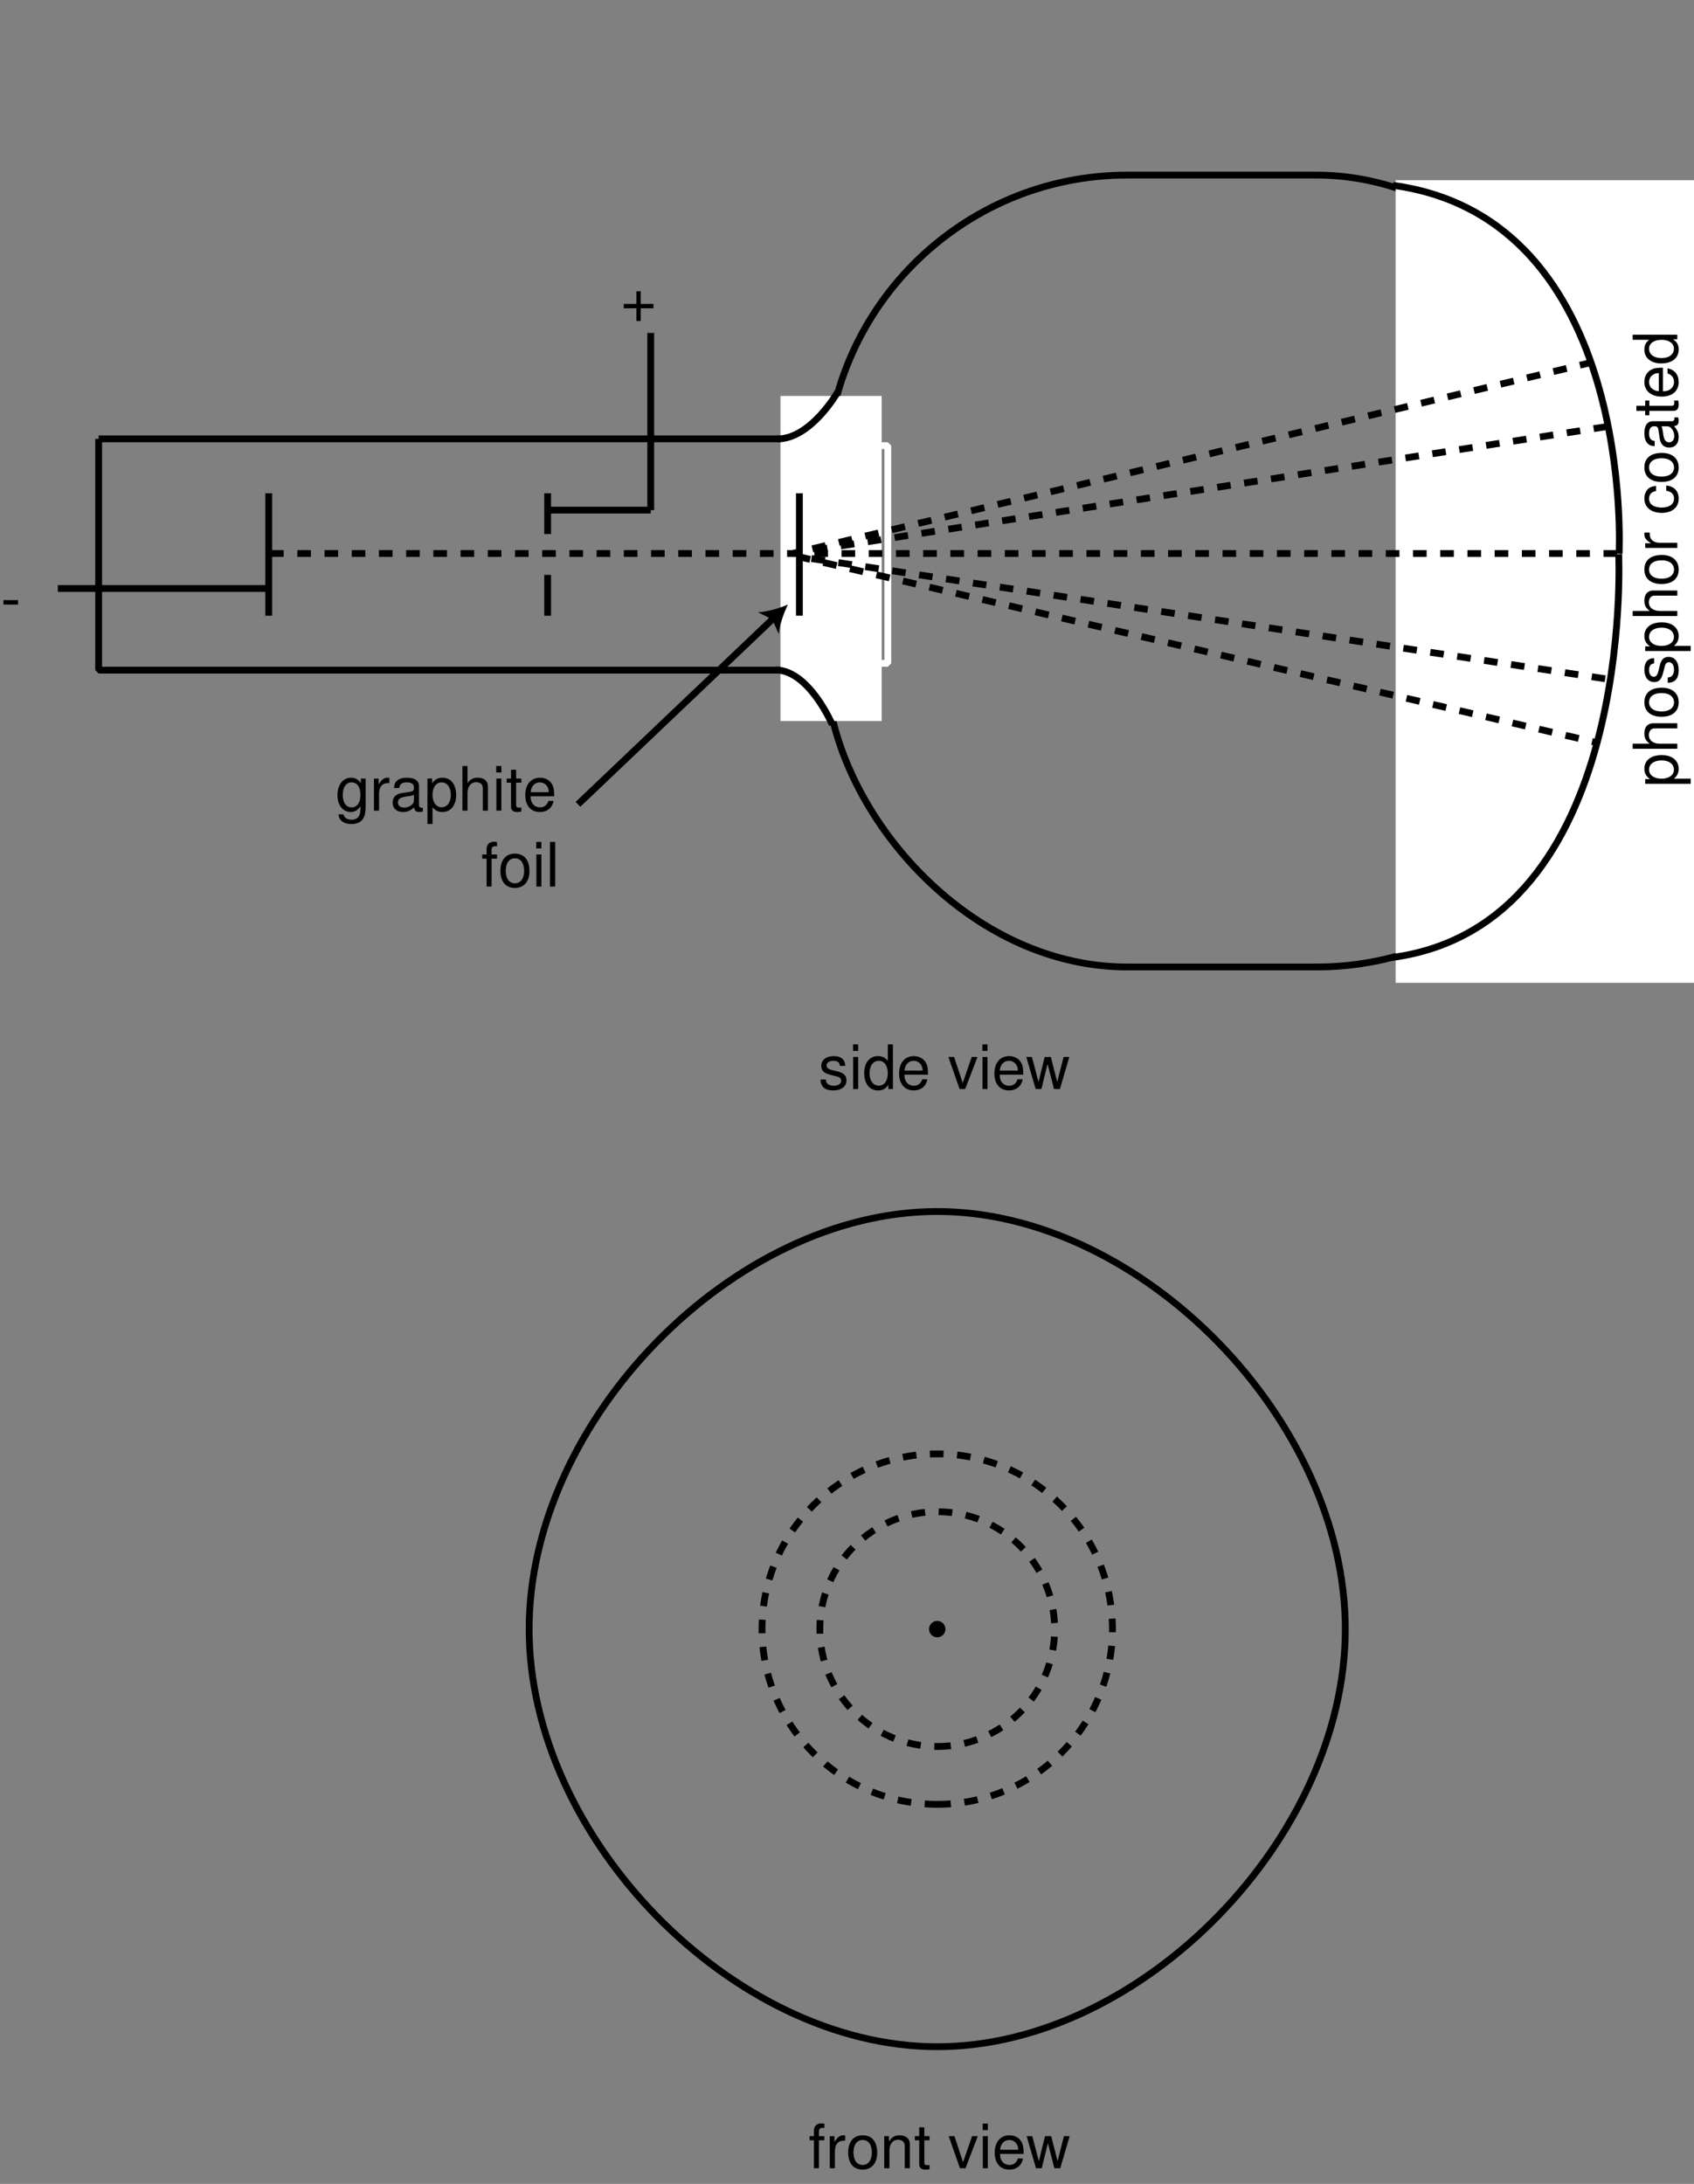 <?xml version="1.0" encoding="UTF-8" standalone="no"?>
<svg
   xmlns:dc="http://purl.org/dc/elements/1.1/"
   xmlns:cc="http://creativecommons.org/ns#"
   xmlns:rdf="http://www.w3.org/1999/02/22-rdf-syntax-ns#"
   xmlns:svg="http://www.w3.org/2000/svg"
   xmlns="http://www.w3.org/2000/svg"
   xmlns:xlink="http://www.w3.org/1999/xlink"
   xmlns:sodipodi="http://sodipodi.sourceforge.net/DTD/sodipodi-0.dtd"
   xmlns:inkscape="http://www.inkscape.org/namespaces/inkscape"
   width="249pt"
   height="321pt"
   viewBox="0 0 249 321"
   version="1.1"
   id="svg297"
   sodipodi:docname="mo-edf-tube.svg"
   inkscape:version="0.92.4 (5da689c313, 2019-01-14)">
  <rect x="0" y="0" width="249" height="321" fill="#808080" stroke="none"/>
  <sodipodi:namedview
     pagecolor="#ffffff"
     bordercolor="#666666"
     borderopacity="1"
     objecttolerance="10"
     gridtolerance="10"
     guidetolerance="10"
     inkscape:pageopacity="0"
     inkscape:pageshadow="2"
     inkscape:window-width="1280"
     inkscape:window-height="998"
     id="namedview299"
     showgrid="false"
     inkscape:snap-global="false"
     inkscape:zoom="1.0952999"
     inkscape:cx="319.53216"
     inkscape:cy="315.48633"
     inkscape:window-x="0"
     inkscape:window-y="0"
     inkscape:window-maximized="1"
     inkscape:current-layer="svg297" />
  <defs
     id="defs118">
    <g
       id="g116">
      <symbol
         overflow="visible"
         id="glyph0-0">
        <path
           style="stroke:none;"
           d=""
           id="path2" />
      </symbol>
      <symbol
         overflow="visible"
         id="glyph0-1">
        <path
           style="stroke:none;"
           d="M 2.562 -2.812 L 0.406 -2.812 L 0.406 -2.156 L 2.562 -2.156 Z "
           id="path5" />
      </symbol>
      <symbol
         overflow="visible"
         id="glyph0-2">
        <path
           style="stroke:none;"
           d="M 4.812 -2.406 L 2.938 -2.406 L 2.938 -4.266 L 2.312 -4.266 L 2.312 -2.406 L 0.453 -2.406 L 0.453 -1.766 L 2.312 -1.766 L 2.312 0.094 L 2.938 0.094 L 2.938 -1.766 L 4.812 -1.766 Z "
           id="path8" />
      </symbol>
      <symbol
         overflow="visible"
         id="glyph0-3">
        <path
           style="stroke:none;"
           d="M 2.328 -4.547 L 2.328 0 L 3.125 0 L 3.125 -6.375 L 2.594 -6.375 C 2.328 -5.406 2.141 -5.266 0.922 -5.109 L 0.922 -4.547 Z "
           id="path11" />
      </symbol>
      <symbol
         overflow="visible"
         id="glyph0-4">
        <path
           style="stroke:none;"
           d="M 1.984 -2.922 L 2.094 -2.922 L 2.422 -2.938 C 3.297 -2.938 3.75 -2.531 3.75 -1.766 C 3.75 -0.969 3.25 -0.5 2.422 -0.5 C 1.562 -0.5 1.141 -0.922 1.078 -1.859 L 0.281 -1.859 C 0.328 -1.344 0.406 -1.016 0.562 -0.719 C 0.891 -0.109 1.516 0.203 2.391 0.203 C 3.703 0.203 4.547 -0.578 4.547 -1.781 C 4.547 -2.594 4.234 -3.047 3.469 -3.297 C 4.062 -3.531 4.359 -3.984 4.359 -4.625 C 4.359 -5.719 3.641 -6.375 2.422 -6.375 C 1.141 -6.375 0.453 -5.672 0.422 -4.312 L 1.219 -4.312 C 1.219 -4.703 1.266 -4.922 1.359 -5.125 C 1.531 -5.469 1.938 -5.688 2.438 -5.688 C 3.125 -5.688 3.562 -5.281 3.562 -4.594 C 3.562 -4.156 3.391 -3.875 3.047 -3.734 C 2.828 -3.641 2.547 -3.609 1.984 -3.594 Z "
           id="path14" />
      </symbol>
      <symbol
         overflow="visible"
         id="glyph0-5">
        <path
           style="stroke:none;"
           d="M 1.719 -0.938 L 0.781 -0.938 L 0.781 0 L 1.719 0 Z "
           id="path17" />
      </symbol>
      <symbol
         overflow="visible"
         id="glyph0-6">
        <path
           style="stroke:none;"
           d="M 4.281 -6.375 L 0.984 -6.375 L 0.516 -2.906 L 1.234 -2.906 C 1.609 -3.344 1.922 -3.5 2.406 -3.5 C 3.266 -3.5 3.812 -2.922 3.812 -1.969 C 3.812 -1.047 3.281 -0.5 2.406 -0.5 C 1.719 -0.5 1.297 -0.844 1.109 -1.562 L 0.312 -1.562 C 0.422 -1.047 0.516 -0.797 0.703 -0.562 C 1.062 -0.078 1.703 0.203 2.438 0.203 C 3.719 0.203 4.609 -0.734 4.609 -2.078 C 4.609 -3.344 3.781 -4.203 2.562 -4.203 C 2.109 -4.203 1.75 -4.094 1.375 -3.812 L 1.625 -5.594 L 4.281 -5.594 Z "
           id="path20" />
      </symbol>
      <symbol
         overflow="visible"
         id="glyph0-7">
        <path
           style="stroke:none;"
           d=""
           id="path23" />
      </symbol>
      <symbol
         overflow="visible"
         id="glyph0-8">
        <path
           style="stroke:none;"
           d="M 4.234 -3.125 C 4.203 -3.594 4.109 -3.891 3.922 -4.156 C 3.594 -4.594 3.031 -4.844 2.375 -4.844 C 1.109 -4.844 0.281 -3.844 0.281 -2.281 C 0.281 -0.75 1.094 0.203 2.359 0.203 C 3.484 0.203 4.203 -0.469 4.297 -1.625 L 3.531 -1.625 C 3.406 -0.859 3.031 -0.484 2.391 -0.484 C 1.562 -0.484 1.062 -1.156 1.062 -2.281 C 1.062 -3.453 1.547 -4.156 2.359 -4.156 C 3 -4.156 3.391 -3.781 3.484 -3.125 Z "
           id="path26" />
      </symbol>
      <symbol
         overflow="visible"
         id="glyph0-9">
        <path
           style="stroke:none;"
           d="M 0.625 -4.719 L 0.625 0 L 1.391 0 L 1.391 -2.969 C 1.391 -3.641 1.875 -4.188 2.5 -4.188 C 3.047 -4.188 3.359 -3.859 3.359 -3.25 L 3.359 0 L 4.125 0 L 4.125 -2.969 C 4.125 -3.641 4.609 -4.188 5.234 -4.188 C 5.781 -4.188 6.109 -3.844 6.109 -3.25 L 6.109 0 L 6.859 0 L 6.859 -3.531 C 6.859 -4.391 6.375 -4.844 5.484 -4.844 C 4.859 -4.844 4.484 -4.656 4.047 -4.125 C 3.766 -4.641 3.391 -4.844 2.766 -4.844 C 2.141 -4.844 1.734 -4.609 1.328 -4.047 L 1.328 -4.719 Z "
           id="path29" />
      </symbol>
      <symbol
         overflow="visible"
         id="glyph0-10">
        <path
           style="stroke:none;"
           d="M 3.703 -4.719 L 3.703 -4.031 C 3.328 -4.594 2.875 -4.844 2.266 -4.844 C 1.078 -4.844 0.266 -3.812 0.266 -2.281 C 0.266 -1.5 0.469 -0.875 0.859 -0.422 C 1.203 -0.031 1.703 0.203 2.203 0.203 C 2.797 0.203 3.219 -0.047 3.641 -0.641 L 3.641 -0.391 C 3.641 0.25 3.562 0.625 3.359 0.891 C 3.172 1.172 2.781 1.328 2.328 1.328 C 1.984 1.328 1.672 1.234 1.469 1.078 C 1.297 0.938 1.219 0.812 1.172 0.547 L 0.406 0.547 C 0.5 1.438 1.188 1.969 2.297 1.969 C 3 1.969 3.594 1.734 3.906 1.359 C 4.266 0.922 4.406 0.328 4.406 -0.781 L 4.406 -4.719 Z M 2.344 -4.156 C 3.156 -4.156 3.641 -3.469 3.641 -2.297 C 3.641 -1.172 3.156 -0.484 2.359 -0.484 C 1.531 -0.484 1.047 -1.172 1.047 -2.328 C 1.047 -3.453 1.547 -4.156 2.344 -4.156 Z "
           id="path32" />
      </symbol>
      <symbol
         overflow="visible"
         id="glyph0-11">
        <path
           style="stroke:none;"
           d="M 0.625 -4.719 L 0.625 0 L 1.375 0 L 1.375 -2.453 C 1.375 -3.125 1.547 -3.562 1.906 -3.828 C 2.141 -4 2.359 -4.047 2.891 -4.062 L 2.891 -4.828 C 2.766 -4.844 2.703 -4.844 2.594 -4.844 C 2.109 -4.844 1.75 -4.562 1.312 -3.859 L 1.312 -4.719 Z "
           id="path35" />
      </symbol>
      <symbol
         overflow="visible"
         id="glyph0-12">
        <path
           style="stroke:none;"
           d="M 4.812 -0.438 C 4.734 -0.422 4.703 -0.422 4.656 -0.422 C 4.391 -0.422 4.25 -0.562 4.25 -0.797 L 4.25 -3.562 C 4.25 -4.406 3.641 -4.844 2.469 -4.844 C 1.797 -4.844 1.219 -4.656 0.906 -4.297 C 0.688 -4.062 0.609 -3.781 0.578 -3.328 L 1.344 -3.328 C 1.406 -3.891 1.75 -4.156 2.453 -4.156 C 3.125 -4.156 3.5 -3.906 3.5 -3.453 L 3.5 -3.266 C 3.5 -2.938 3.312 -2.812 2.719 -2.734 C 1.656 -2.594 1.5 -2.562 1.203 -2.453 C 0.656 -2.219 0.375 -1.797 0.375 -1.188 C 0.375 -0.328 0.969 0.203 1.922 0.203 C 2.516 0.203 3 0 3.531 -0.484 C 3.578 -0.016 3.812 0.203 4.297 0.203 C 4.453 0.203 4.578 0.188 4.812 0.125 Z M 3.5 -1.484 C 3.5 -1.234 3.422 -1.078 3.203 -0.875 C 2.891 -0.594 2.531 -0.453 2.094 -0.453 C 1.5 -0.453 1.156 -0.734 1.156 -1.203 C 1.156 -1.703 1.5 -1.953 2.297 -2.062 C 3.094 -2.172 3.25 -2.219 3.5 -2.328 Z "
           id="path38" />
      </symbol>
      <symbol
         overflow="visible"
         id="glyph0-13">
        <path
           style="stroke:none;"
           d="M 0.484 1.969 L 1.234 1.969 L 1.234 -0.5 C 1.641 -0.016 2.078 0.203 2.688 0.203 C 3.906 0.203 4.703 -0.781 4.703 -2.281 C 4.703 -3.859 3.938 -4.844 2.688 -4.844 C 2.047 -4.844 1.531 -4.562 1.172 -4 L 1.172 -4.719 L 0.484 -4.719 Z M 2.562 -4.156 C 3.391 -4.156 3.922 -3.422 3.922 -2.297 C 3.922 -1.219 3.375 -0.5 2.562 -0.5 C 1.766 -0.5 1.234 -1.219 1.234 -2.328 C 1.234 -3.422 1.766 -4.156 2.562 -4.156 Z "
           id="path41" />
      </symbol>
      <symbol
         overflow="visible"
         id="glyph0-14">
        <path
           style="stroke:none;"
           d="M 0.625 -6.562 L 0.625 0 L 1.375 0 L 1.375 -2.594 C 1.375 -3.562 1.875 -4.188 2.656 -4.188 C 2.891 -4.188 3.141 -4.109 3.328 -3.984 C 3.531 -3.828 3.625 -3.594 3.625 -3.266 L 3.625 0 L 4.375 0 L 4.375 -3.562 C 4.375 -4.359 3.812 -4.844 2.891 -4.844 C 2.219 -4.844 1.812 -4.641 1.375 -4.062 L 1.375 -6.562 Z "
           id="path44" />
      </symbol>
      <symbol
         overflow="visible"
         id="glyph0-15">
        <path
           style="stroke:none;"
           d="M 1.344 -4.719 L 0.609 -4.719 L 0.609 0 L 1.344 0 Z M 1.344 -6.562 L 0.594 -6.562 L 0.594 -5.609 L 1.344 -5.609 Z "
           id="path47" />
      </symbol>
      <symbol
         overflow="visible"
         id="glyph0-16">
        <path
           style="stroke:none;"
           d="M 2.281 -4.719 L 1.516 -4.719 L 1.516 -6.016 L 0.766 -6.016 L 0.766 -4.719 L 0.125 -4.719 L 0.125 -4.109 L 0.766 -4.109 L 0.766 -0.547 C 0.766 -0.062 1.094 0.203 1.672 0.203 C 1.859 0.203 2.031 0.188 2.281 0.141 L 2.281 -0.484 C 2.188 -0.453 2.062 -0.453 1.922 -0.453 C 1.609 -0.453 1.516 -0.547 1.516 -0.875 L 1.516 -4.109 L 2.281 -4.109 Z "
           id="path50" />
      </symbol>
      <symbol
         overflow="visible"
         id="glyph0-17">
        <path
           style="stroke:none;"
           d="M 4.609 -2.109 C 4.609 -2.828 4.562 -3.266 4.422 -3.609 C 4.125 -4.391 3.406 -4.844 2.516 -4.844 C 1.203 -4.844 0.359 -3.844 0.359 -2.297 C 0.359 -0.75 1.172 0.203 2.5 0.203 C 3.578 0.203 4.328 -0.406 4.516 -1.438 L 3.766 -1.438 C 3.562 -0.812 3.125 -0.484 2.531 -0.484 C 2.047 -0.484 1.641 -0.703 1.391 -1.094 C 1.219 -1.375 1.156 -1.641 1.141 -2.109 Z M 1.156 -2.719 C 1.219 -3.594 1.75 -4.156 2.516 -4.156 C 3.25 -4.156 3.812 -3.547 3.812 -2.766 C 3.812 -2.75 3.812 -2.734 3.812 -2.719 Z "
           id="path53" />
      </symbol>
      <symbol
         overflow="visible"
         id="glyph0-18">
        <path
           style="stroke:none;"
           d="M 2.328 -4.719 L 1.531 -4.719 L 1.531 -5.453 C 1.531 -5.766 1.719 -5.938 2.062 -5.938 C 2.125 -5.938 2.156 -5.938 2.328 -5.922 L 2.328 -6.547 C 2.156 -6.578 2.047 -6.594 1.906 -6.594 C 1.203 -6.594 0.797 -6.188 0.797 -5.516 L 0.797 -4.719 L 0.156 -4.719 L 0.156 -4.109 L 0.797 -4.109 L 0.797 0 L 1.531 0 L 1.531 -4.109 L 2.328 -4.109 Z "
           id="path56" />
      </symbol>
      <symbol
         overflow="visible"
         id="glyph0-19">
        <path
           style="stroke:none;"
           d="M 2.453 -4.844 C 1.125 -4.844 0.328 -3.906 0.328 -2.328 C 0.328 -0.734 1.109 0.203 2.453 0.203 C 3.781 0.203 4.594 -0.734 4.594 -2.281 C 4.594 -3.922 3.812 -4.844 2.453 -4.844 Z M 2.453 -4.156 C 3.297 -4.156 3.812 -3.469 3.812 -2.297 C 3.812 -1.188 3.281 -0.484 2.453 -0.484 C 1.625 -0.484 1.109 -1.172 1.109 -2.328 C 1.109 -3.453 1.625 -4.156 2.453 -4.156 Z "
           id="path59" />
      </symbol>
      <symbol
         overflow="visible"
         id="glyph0-20">
        <path
           style="stroke:none;"
           d="M 1.375 -6.562 L 0.609 -6.562 L 0.609 0 L 1.375 0 Z "
           id="path62" />
      </symbol>
      <symbol
         overflow="visible"
         id="glyph0-21">
        <path
           style="stroke:none;"
           d="M 3.938 -3.406 C 3.938 -4.328 3.328 -4.844 2.234 -4.844 C 1.141 -4.844 0.422 -4.281 0.422 -3.406 C 0.422 -2.672 0.797 -2.328 1.922 -2.047 L 2.625 -1.875 C 3.141 -1.75 3.344 -1.562 3.344 -1.219 C 3.344 -0.781 2.906 -0.484 2.25 -0.484 C 1.844 -0.484 1.5 -0.609 1.312 -0.797 C 1.203 -0.938 1.141 -1.078 1.094 -1.406 L 0.312 -1.406 C 0.344 -0.312 0.953 0.203 2.188 0.203 C 3.375 0.203 4.125 -0.375 4.125 -1.281 C 4.125 -1.984 3.734 -2.375 2.797 -2.594 L 2.078 -2.766 C 1.469 -2.922 1.203 -3.109 1.203 -3.453 C 1.203 -3.875 1.594 -4.156 2.203 -4.156 C 2.812 -4.156 3.125 -3.891 3.156 -3.406 Z "
           id="path65" />
      </symbol>
      <symbol
         overflow="visible"
         id="glyph0-22">
        <path
           style="stroke:none;"
           d="M 4.453 -6.562 L 3.703 -6.562 L 3.703 -4.125 C 3.391 -4.594 2.891 -4.844 2.266 -4.844 C 1.031 -4.844 0.234 -3.875 0.234 -2.359 C 0.234 -0.781 1.016 0.203 2.281 0.203 C 2.938 0.203 3.391 -0.031 3.781 -0.625 L 3.781 0 L 4.453 0 Z M 2.391 -4.156 C 3.188 -4.156 3.703 -3.422 3.703 -2.297 C 3.703 -1.219 3.188 -0.5 2.391 -0.5 C 1.562 -0.5 1.016 -1.219 1.016 -2.328 C 1.016 -3.422 1.562 -4.156 2.391 -4.156 Z "
           id="path68" />
      </symbol>
      <symbol
         overflow="visible"
         id="glyph0-23">
        <path
           style="stroke:none;"
           d="M 2.562 0 L 4.375 -4.719 L 3.531 -4.719 L 2.203 -0.891 L 0.938 -4.719 L 0.094 -4.719 L 1.75 0 Z "
           id="path71" />
      </symbol>
      <symbol
         overflow="visible"
         id="glyph0-24">
        <path
           style="stroke:none;"
           d="M 4.984 0 L 6.375 -4.719 L 5.531 -4.719 L 4.594 -1.047 L 3.656 -4.719 L 2.75 -4.719 L 1.844 -1.047 L 0.875 -4.719 L 0.047 -4.719 L 1.422 0 L 2.266 0 L 3.172 -3.703 L 4.125 0 Z "
           id="path74" />
      </symbol>
      <symbol
         overflow="visible"
         id="glyph0-25">
        <path
           style="stroke:none;"
           d="M 0.625 -4.719 L 0.625 0 L 1.391 0 L 1.391 -2.594 C 1.391 -3.562 1.891 -4.188 2.656 -4.188 C 3.266 -4.188 3.641 -3.828 3.641 -3.266 L 3.641 0 L 4.391 0 L 4.391 -3.562 C 4.391 -4.344 3.797 -4.844 2.891 -4.844 C 2.188 -4.844 1.734 -4.578 1.328 -3.922 L 1.328 -4.719 Z "
           id="path77" />
      </symbol>
      <symbol
         overflow="visible"
         id="glyph1-0">
        <path
           style="stroke:none;"
           d=""
           id="path80" />
      </symbol>
      <symbol
         overflow="visible"
         id="glyph1-1">
        <path
           style="stroke:none;"
           d="M 1.969 -0.484 L 1.969 -1.234 L -0.5 -1.234 C -0.016 -1.641 0.203 -2.078 0.203 -2.688 C 0.203 -3.906 -0.781 -4.703 -2.281 -4.703 C -3.859 -4.703 -4.844 -3.938 -4.844 -2.688 C -4.844 -2.047 -4.562 -1.531 -4 -1.172 L -4.719 -1.172 L -4.719 -0.484 Z M -4.156 -2.562 C -4.156 -3.391 -3.422 -3.922 -2.297 -3.922 C -1.219 -3.922 -0.5 -3.375 -0.5 -2.562 C -0.5 -1.766 -1.219 -1.234 -2.328 -1.234 C -3.422 -1.234 -4.156 -1.766 -4.156 -2.562 Z "
           id="path83" />
      </symbol>
      <symbol
         overflow="visible"
         id="glyph1-2">
        <path
           style="stroke:none;"
           d="M -6.562 -0.625 L 0 -0.625 L 0 -1.375 L -2.594 -1.375 C -3.562 -1.375 -4.188 -1.875 -4.188 -2.656 C -4.188 -2.891 -4.109 -3.141 -3.984 -3.328 C -3.828 -3.531 -3.594 -3.625 -3.266 -3.625 L 0 -3.625 L 0 -4.375 L -3.562 -4.375 C -4.359 -4.375 -4.844 -3.812 -4.844 -2.891 C -4.844 -2.219 -4.641 -1.812 -4.062 -1.375 L -6.562 -1.375 Z "
           id="path86" />
      </symbol>
      <symbol
         overflow="visible"
         id="glyph1-3">
        <path
           style="stroke:none;"
           d="M -4.844 -2.453 C -4.844 -1.125 -3.906 -0.328 -2.328 -0.328 C -0.734 -0.328 0.203 -1.109 0.203 -2.453 C 0.203 -3.781 -0.734 -4.594 -2.281 -4.594 C -3.922 -4.594 -4.844 -3.812 -4.844 -2.453 Z M -4.156 -2.453 C -4.156 -3.297 -3.469 -3.812 -2.297 -3.812 C -1.188 -3.812 -0.484 -3.281 -0.484 -2.453 C -0.484 -1.625 -1.172 -1.109 -2.328 -1.109 C -3.453 -1.109 -4.156 -1.625 -4.156 -2.453 Z "
           id="path89" />
      </symbol>
      <symbol
         overflow="visible"
         id="glyph1-4">
        <path
           style="stroke:none;"
           d="M -3.406 -3.938 C -4.328 -3.938 -4.844 -3.328 -4.844 -2.234 C -4.844 -1.141 -4.281 -0.422 -3.406 -0.422 C -2.672 -0.422 -2.328 -0.797 -2.047 -1.922 L -1.875 -2.625 C -1.75 -3.141 -1.562 -3.344 -1.219 -3.344 C -0.781 -3.344 -0.484 -2.906 -0.484 -2.25 C -0.484 -1.844 -0.609 -1.5 -0.797 -1.312 C -0.938 -1.203 -1.078 -1.141 -1.406 -1.094 L -1.406 -0.312 C -0.312 -0.344 0.203 -0.953 0.203 -2.188 C 0.203 -3.375 -0.375 -4.125 -1.281 -4.125 C -1.984 -4.125 -2.375 -3.734 -2.594 -2.797 L -2.766 -2.078 C -2.922 -1.469 -3.109 -1.203 -3.453 -1.203 C -3.875 -1.203 -4.156 -1.594 -4.156 -2.203 C -4.156 -2.812 -3.891 -3.125 -3.406 -3.156 Z "
           id="path92" />
      </symbol>
      <symbol
         overflow="visible"
         id="glyph1-5">
        <path
           style="stroke:none;"
           d="M -4.719 -0.625 L 0 -0.625 L 0 -1.375 L -2.453 -1.375 C -3.125 -1.375 -3.562 -1.547 -3.828 -1.906 C -4 -2.141 -4.047 -2.359 -4.062 -2.891 L -4.828 -2.891 C -4.844 -2.766 -4.844 -2.703 -4.844 -2.594 C -4.844 -2.109 -4.562 -1.75 -3.859 -1.312 L -4.719 -1.312 Z "
           id="path95" />
      </symbol>
      <symbol
         overflow="visible"
         id="glyph1-6">
        <path
           style="stroke:none;"
           d=""
           id="path98" />
      </symbol>
      <symbol
         overflow="visible"
         id="glyph1-7">
        <path
           style="stroke:none;"
           d="M -3.125 -4.234 C -3.594 -4.203 -3.891 -4.109 -4.156 -3.922 C -4.594 -3.594 -4.844 -3.031 -4.844 -2.375 C -4.844 -1.109 -3.844 -0.281 -2.281 -0.281 C -0.75 -0.281 0.203 -1.094 0.203 -2.359 C 0.203 -3.484 -0.469 -4.203 -1.625 -4.297 L -1.625 -3.531 C -0.859 -3.406 -0.484 -3.031 -0.484 -2.391 C -0.484 -1.562 -1.156 -1.062 -2.281 -1.062 C -3.453 -1.062 -4.156 -1.547 -4.156 -2.359 C -4.156 -3 -3.781 -3.391 -3.125 -3.484 Z "
           id="path101" />
      </symbol>
      <symbol
         overflow="visible"
         id="glyph1-8">
        <path
           style="stroke:none;"
           d="M -0.438 -4.812 C -0.422 -4.734 -0.422 -4.703 -0.422 -4.656 C -0.422 -4.391 -0.562 -4.25 -0.797 -4.25 L -3.562 -4.25 C -4.406 -4.25 -4.844 -3.641 -4.844 -2.469 C -4.844 -1.797 -4.656 -1.219 -4.297 -0.906 C -4.062 -0.688 -3.781 -0.609 -3.328 -0.578 L -3.328 -1.344 C -3.891 -1.406 -4.156 -1.75 -4.156 -2.453 C -4.156 -3.125 -3.906 -3.5 -3.453 -3.5 L -3.266 -3.5 C -2.938 -3.5 -2.812 -3.312 -2.734 -2.719 C -2.594 -1.656 -2.562 -1.5 -2.453 -1.203 C -2.219 -0.656 -1.797 -0.375 -1.188 -0.375 C -0.328 -0.375 0.203 -0.969 0.203 -1.922 C 0.203 -2.516 0 -3 -0.484 -3.531 C -0.016 -3.578 0.203 -3.812 0.203 -4.297 C 0.203 -4.453 0.188 -4.578 0.125 -4.812 Z M -1.484 -3.5 C -1.234 -3.5 -1.078 -3.422 -0.875 -3.203 C -0.594 -2.891 -0.453 -2.531 -0.453 -2.094 C -0.453 -1.5 -0.734 -1.156 -1.203 -1.156 C -1.703 -1.156 -1.953 -1.5 -2.062 -2.297 C -2.172 -3.094 -2.219 -3.25 -2.328 -3.5 Z "
           id="path104" />
      </symbol>
      <symbol
         overflow="visible"
         id="glyph1-9">
        <path
           style="stroke:none;"
           d="M -4.719 -2.281 L -4.719 -1.516 L -6.016 -1.516 L -6.016 -0.766 L -4.719 -0.766 L -4.719 -0.125 L -4.109 -0.125 L -4.109 -0.766 L -0.547 -0.766 C -0.062 -0.766 0.203 -1.094 0.203 -1.672 C 0.203 -1.859 0.188 -2.031 0.141 -2.281 L -0.484 -2.281 C -0.453 -2.188 -0.453 -2.062 -0.453 -1.922 C -0.453 -1.609 -0.547 -1.516 -0.875 -1.516 L -4.109 -1.516 L -4.109 -2.281 Z "
           id="path107" />
      </symbol>
      <symbol
         overflow="visible"
         id="glyph1-10">
        <path
           style="stroke:none;"
           d="M -2.109 -4.609 C -2.828 -4.609 -3.266 -4.562 -3.609 -4.422 C -4.391 -4.125 -4.844 -3.406 -4.844 -2.516 C -4.844 -1.203 -3.844 -0.359 -2.297 -0.359 C -0.75 -0.359 0.203 -1.172 0.203 -2.5 C 0.203 -3.578 -0.406 -4.328 -1.438 -4.516 L -1.438 -3.766 C -0.812 -3.562 -0.484 -3.125 -0.484 -2.531 C -0.484 -2.047 -0.703 -1.641 -1.094 -1.391 C -1.375 -1.219 -1.641 -1.156 -2.109 -1.141 Z M -2.719 -1.156 C -3.594 -1.219 -4.156 -1.75 -4.156 -2.516 C -4.156 -3.25 -3.547 -3.812 -2.766 -3.812 C -2.75 -3.812 -2.734 -3.812 -2.719 -3.812 Z "
           id="path110" />
      </symbol>
      <symbol
         overflow="visible"
         id="glyph1-11">
        <path
           style="stroke:none;"
           d="M -6.562 -4.453 L -6.562 -3.703 L -4.125 -3.703 C -4.594 -3.391 -4.844 -2.891 -4.844 -2.266 C -4.844 -1.031 -3.875 -0.234 -2.359 -0.234 C -0.781 -0.234 0.203 -1.016 0.203 -2.281 C 0.203 -2.938 -0.031 -3.391 -0.625 -3.781 L 0 -3.781 L 0 -4.453 Z M -4.156 -2.391 C -4.156 -3.188 -3.422 -3.703 -2.297 -3.703 C -1.219 -3.703 -0.5 -3.188 -0.5 -2.391 C -0.5 -1.562 -1.219 -1.016 -2.328 -1.016 C -3.422 -1.016 -4.156 -1.562 -4.156 -2.391 Z "
           id="path113" />
      </symbol>
    </g>
  </defs>
  <rect
     style="fill:none;fill-opacity:1;stroke:#000000;stroke-width:1;stroke-miterlimit:4;stroke-dasharray:none;stroke-dashoffset:0;stroke-opacity:1"
     id="rect1198"
     width="116.396"
     height="116.396"
     x="121.413"
     y="25.734"
     ry="44.3" />
  <rect
     style="fill:#ffffff;fill-opacity:1;stroke:none;stroke-width:1.059;stroke-miterlimit:4;stroke-dasharray:none;stroke-dashoffset:0;stroke-opacity:1"
     id="rect1227"
     width="44.092"
     height="117.976"
     x="205.139"
     y="26.485"
     ry="3.506"
     rx="0" />
  <rect
     style="fill:#ffffff;fill-opacity:1;stroke:none;stroke-width:1;stroke-miterlimit:4;stroke-dasharray:none;stroke-dashoffset:0;stroke-opacity:1"
     id="rect1200"
     width="7.013"
     height="32.926"
     x="118.791"
     y="65.117"
     ry="3.506"
     rx="0" />
  <path
     inkscape:connector-curvature="0"
     id="path122"
     d="m 14.5,64.5 h 105 v 34 h -105 v -34"
     style="fill:none;stroke:#000000;stroke-width:1;stroke-linecap:butt;stroke-linejoin:miter;stroke-miterlimit:1;stroke-opacity:1;stroke-dasharray:none" />
  <path
     inkscape:connector-curvature="0"
     id="path124"
     d="m 114.719,105.983 h 14.879 V 58.202 h -14.879 z"
     style="fill:#ffffff;fill-opacity:1;fill-rule:nonzero;stroke:none;stroke-width:1.229" />
  <path
     inkscape:connector-curvature="0"
     id="path126"
     d="m 115.5,65.5 h 15 v 32 h -15 v -32"
     style="fill:none;stroke:#ffffff;stroke-width:1;stroke-linecap:butt;stroke-linejoin:miter;stroke-miterlimit:1;stroke-opacity:1" />
  <path
     inkscape:connector-curvature="0"
     id="path128"
     d="m 39.5,72.5 v 18"
     style="fill:none;stroke:#000000;stroke-width:1;stroke-linecap:butt;stroke-linejoin:miter;stroke-miterlimit:1;stroke-opacity:1" />
  <path
     inkscape:connector-curvature="0"
     id="path130"
     d="m 80.5,72.5 v 6"
     style="fill:none;stroke:#000000;stroke-width:1;stroke-linecap:butt;stroke-linejoin:miter;stroke-miterlimit:1;stroke-opacity:1" />
  <path
     inkscape:connector-curvature="0"
     id="path132"
     d="m 80.5,84.5 v 6"
     style="fill:none;stroke:#000000;stroke-width:1;stroke-linecap:butt;stroke-linejoin:miter;stroke-miterlimit:1;stroke-opacity:1" />
  <path
     inkscape:connector-curvature="0"
     id="path134"
     d="m 117.5,72.5 v 18"
     style="fill:none;stroke:#000000;stroke-width:1;stroke-linecap:butt;stroke-linejoin:miter;stroke-miterlimit:1;stroke-opacity:1" />
  <path
     inkscape:connector-curvature="0"
     id="path136"
     d="M 39.5,86.5 H 8.5"
     style="fill:none;stroke:#000000;stroke-width:1;stroke-linecap:butt;stroke-linejoin:miter;stroke-miterlimit:1;stroke-opacity:1" />
  <g
     id="g140"
     style="fill:#000000;fill-opacity:1">
    <use
       height="100%"
       width="100%"
       id="use138"
       y="91.021"
       x="0.095"
       xlink:href="#glyph0-1" />
  </g>
  <g
     id="g144"
     style="fill:#000000;fill-opacity:1">
    <use
       height="100%"
       width="100%"
       id="use142"
       y="47.079"
       x="91.235"
       xlink:href="#glyph0-2" />
  </g>
  <path
     inkscape:connector-curvature="0"
     id="path146"
     d="M 80.773,74.98 H 95.652"
     style="fill:none;stroke:#000000;stroke-width:1;stroke-linecap:butt;stroke-linejoin:miter;stroke-miterlimit:1;stroke-opacity:1" />
  <path
     inkscape:connector-curvature="0"
     id="path148"
     d="M 95.652,74.98 V 48.938"
     style="fill:none;stroke:#000000;stroke-width:1;stroke-linecap:butt;stroke-linejoin:miter;stroke-miterlimit:1;stroke-opacity:1" />
  <g
     id="g186"
     style="fill:#000000;fill-opacity:1">
    <use
       height="100%"
       width="100%"
       id="use170"
       y="119.153"
       x="49.338"
       xlink:href="#glyph0-10" />
    <use
       height="100%"
       width="100%"
       id="use172"
       y="119.153"
       x="54.342"
       xlink:href="#glyph0-11" />
    <use
       height="100%"
       width="100%"
       id="use174"
       y="119.153"
       x="57.339"
       xlink:href="#glyph0-12" />
    <use
       height="100%"
       width="100%"
       id="use176"
       y="119.153"
       x="62.343"
       xlink:href="#glyph0-13" />
    <use
       height="100%"
       width="100%"
       id="use178"
       y="119.153"
       x="67.347"
       xlink:href="#glyph0-14" />
    <use
       height="100%"
       width="100%"
       id="use180"
       y="119.153"
       x="72.351"
       xlink:href="#glyph0-15" />
    <use
       height="100%"
       width="100%"
       id="use182"
       y="119.153"
       x="74.349"
       xlink:href="#glyph0-16" />
    <use
       height="100%"
       width="100%"
       id="use184"
       y="119.153"
       x="76.851"
       xlink:href="#glyph0-17" />
  </g>
  <g
     id="g196"
     style="fill:#000000;fill-opacity:1">
    <use
       height="100%"
       width="100%"
       id="use188"
       y="130.313"
       x="70.728"
       xlink:href="#glyph0-18" />
    <use
       height="100%"
       width="100%"
       id="use190"
       y="130.313"
       x="73.23"
       xlink:href="#glyph0-19" />
    <use
       height="100%"
       width="100%"
       id="use192"
       y="130.313"
       x="78.234"
       xlink:href="#glyph0-15" />
    <use
       height="100%"
       width="100%"
       id="use194"
       y="130.313"
       x="80.232"
       xlink:href="#glyph0-20" />
  </g>
  <path
     inkscape:connector-curvature="0"
     id="path198"
     d="m 137.762,178.07 c 29.992,0 59.984,30.691 59.984,61.383 0,30.688 -29.992,61.379 -59.984,61.379 -29.992,0 -59.984,-30.691 -59.984,-61.379 0,-30.691 29.992,-61.383 59.984,-61.383 z"
     style="fill:none;stroke:#000000;stroke-width:1;stroke-linecap:butt;stroke-linejoin:miter;stroke-miterlimit:1;stroke-opacity:1" />
  <g
     id="g218"
     style="fill:#000000;fill-opacity:1">
    <use
       height="100%"
       width="100%"
       id="use200"
       y="160.073"
       x="120.297"
       xlink:href="#glyph0-21" />
    <use
       height="100%"
       width="100%"
       id="use202"
       y="160.073"
       x="124.797"
       xlink:href="#glyph0-15" />
    <use
       height="100%"
       width="100%"
       id="use204"
       y="160.073"
       x="126.795"
       xlink:href="#glyph0-22" />
    <use
       height="100%"
       width="100%"
       id="use206"
       y="160.073"
       x="131.799"
       xlink:href="#glyph0-17" />
    <use
       height="100%"
       width="100%"
       id="use208"
       y="160.073"
       x="136.803"
       xlink:href="#glyph0-7" />
    <use
       height="100%"
       width="100%"
       id="use210"
       y="160.073"
       x="139.305"
       xlink:href="#glyph0-23" />
    <use
       height="100%"
       width="100%"
       id="use212"
       y="160.073"
       x="143.805"
       xlink:href="#glyph0-15" />
    <use
       height="100%"
       width="100%"
       id="use214"
       y="160.073"
       x="145.803"
       xlink:href="#glyph0-17" />
    <use
       height="100%"
       width="100%"
       id="use216"
       y="160.073"
       x="150.807"
       xlink:href="#glyph0-24" />
  </g>
  <g
     id="g240"
     style="fill:#000000;fill-opacity:1">
    <use
       height="100%"
       width="100%"
       id="use220"
       y="318.695"
       x="118.844"
       xlink:href="#glyph0-18" />
    <use
       height="100%"
       width="100%"
       id="use222"
       y="318.695"
       x="121.346"
       xlink:href="#glyph0-11" />
    <use
       height="100%"
       width="100%"
       id="use224"
       y="318.695"
       x="124.343"
       xlink:href="#glyph0-19" />
    <use
       height="100%"
       width="100%"
       id="use226"
       y="318.695"
       x="129.347"
       xlink:href="#glyph0-25" />
    <use
       height="100%"
       width="100%"
       id="use228"
       y="318.695"
       x="134.351"
       xlink:href="#glyph0-16" />
    <use
       height="100%"
       width="100%"
       id="use230"
       y="318.695"
       x="136.853"
       xlink:href="#glyph0-7" />
    <use
       height="100%"
       width="100%"
       id="use232"
       y="318.695"
       x="139.355"
       xlink:href="#glyph0-23" />
    <use
       height="100%"
       width="100%"
       id="use234"
       y="318.695"
       x="143.855"
       xlink:href="#glyph0-15" />
    <use
       height="100%"
       width="100%"
       id="use236"
       y="318.695"
       x="145.853"
       xlink:href="#glyph0-17" />
    <use
       height="100%"
       width="100%"
       id="use238"
       y="318.695"
       x="150.857"
       xlink:href="#glyph0-24" />
  </g>
  <path
     inkscape:connector-curvature="0"
     id="path242"
     d="m 137.762,265.207 c 14.227,0 25.758,-11.531 25.758,-25.754 0,-14.227 -11.531,-25.758 -25.758,-25.758 -14.223,0 -25.754,11.531 -25.754,25.758 0,14.223 11.531,25.754 25.754,25.754 z"
     style="fill:none;stroke:#000000;stroke-width:1;stroke-linecap:butt;stroke-linejoin:miter;stroke-miterlimit:4;stroke-dasharray:2;stroke-opacity:1" />
  <path
     inkscape:connector-curvature="0"
     id="path244"
     d="m 137.762,256.707 c 9.531,0 17.258,-7.727 17.258,-17.254 0,-9.531 -7.727,-17.258 -17.258,-17.258 -9.531,0 -17.254,7.727 -17.254,17.258 0,9.527 7.723,17.254 17.254,17.254 z"
     style="fill:none;stroke:#000000;stroke-width:1;stroke-linecap:butt;stroke-linejoin:miter;stroke-miterlimit:4;stroke-dasharray:2;stroke-opacity:1" />
  <path
     inkscape:connector-curvature="0"
     id="path246"
     d="m 137.762,240.656 c 0.668,0 1.207,-0.539 1.207,-1.203 0,-0.668 -0.539,-1.207 -1.207,-1.207 -0.664,0 -1.203,0.539 -1.203,1.207 0,0.664 0.539,1.203 1.203,1.203"
     style="fill:#000000;fill-opacity:1;fill-rule:nonzero;stroke:none" />
  <path
     inkscape:connector-curvature="0"
     id="path248"
     d="M 39.699,81.352 H 238.098"
     style="fill:none;stroke:#000000;stroke-width:1;stroke-linecap:butt;stroke-linejoin:miter;stroke-miterlimit:1;stroke-dasharray:2;stroke-opacity:1" />
  <path
     inkscape:connector-curvature="0"
     id="path250"
     d="M 236.228,62.696 116.578,81.336 233.597,53.356"
     style="fill:none;stroke:#000000;stroke-width:1;stroke-linecap:butt;stroke-linejoin:miter;stroke-miterlimit:1;stroke-dasharray:2;stroke-opacity:1"
     sodipodi:nodetypes="ccc" />
  <path
     inkscape:connector-curvature="0"
     id="path252"
     d="M 235.945,99.766 117.215,81.785 234.502,109.105"
     style="fill:none;stroke:#000000;stroke-width:1;stroke-linecap:butt;stroke-linejoin:miter;stroke-miterlimit:1;stroke-dasharray:2;stroke-opacity:1"
     sodipodi:nodetypes="ccc" />
  <path
     inkscape:connector-curvature="0"
     id="path260"
     d="M 84.957,118.223 113.785,90.789"
     style="fill:none;stroke:#000000;stroke-width:1;stroke-linecap:butt;stroke-linejoin:miter;stroke-miterlimit:4;stroke-opacity:1" />
  <path
     inkscape:connector-curvature="0"
     id="path262"
     d="m 115.82,88.855 c -0.621,1.262 -1.23,3 -1.355,4.34 l -0.945,-2.152 -2.102,-1.051 c 1.344,-0.059 3.109,-0.582 4.402,-1.137"
     style="fill:#000000;fill-opacity:1;fill-rule:nonzero;stroke:none" />
  <g
     id="g294"
     style="fill:#000000;fill-opacity:1">
    <use
       height="100%"
       width="100%"
       id="use264"
       y="115.688"
       x="246.547"
       xlink:href="#glyph1-1" />
    <use
       height="100%"
       width="100%"
       id="use266"
       y="110.684"
       x="246.547"
       xlink:href="#glyph1-2" />
    <use
       height="100%"
       width="100%"
       id="use268"
       y="105.68"
       x="246.547"
       xlink:href="#glyph1-3" />
    <use
       height="100%"
       width="100%"
       id="use270"
       y="100.676"
       x="246.547"
       xlink:href="#glyph1-4" />
    <use
       height="100%"
       width="100%"
       id="use272"
       y="96.176"
       x="246.547"
       xlink:href="#glyph1-1" />
    <use
       height="100%"
       width="100%"
       id="use274"
       y="91.172"
       x="246.547"
       xlink:href="#glyph1-2" />
    <use
       height="100%"
       width="100%"
       id="use276"
       y="86.168"
       x="246.547"
       xlink:href="#glyph1-3" />
    <use
       height="100%"
       width="100%"
       id="use278"
       y="81.164"
       x="246.547"
       xlink:href="#glyph1-5" />
    <use
       height="100%"
       width="100%"
       id="use280"
       y="78.167"
       x="246.547"
       xlink:href="#glyph1-6" />
    <use
       height="100%"
       width="100%"
       id="use282"
       y="75.665"
       x="246.547"
       xlink:href="#glyph1-7" />
    <use
       height="100%"
       width="100%"
       id="use284"
       y="71.165"
       x="246.547"
       xlink:href="#glyph1-3" />
    <use
       height="100%"
       width="100%"
       id="use286"
       y="66.161"
       x="246.547"
       xlink:href="#glyph1-8" />
    <use
       height="100%"
       width="100%"
       id="use288"
       y="61.157"
       x="246.547"
       xlink:href="#glyph1-9" />
    <use
       height="100%"
       width="100%"
       id="use290"
       y="58.655"
       x="246.547"
       xlink:href="#glyph1-10" />
    <use
       height="100%"
       width="100%"
       id="use292"
       y="53.651"
       x="246.547"
       xlink:href="#glyph1-11" />
  </g>
  <path
     style="fill:none;fill-opacity:1;stroke:#000000;stroke-width:1;stroke-miterlimit:4;stroke-dasharray:none;stroke-dashoffset:0;stroke-opacity:1"
     d="m 114.258,64.519 c 4.96,0 8.894,-6.927 8.894,-6.927"
     id="path1204"
     inkscape:connector-curvature="0"
     sodipodi:nodetypes="cc" />
  <path
     style="fill:none;fill-opacity:1;stroke:#000000;stroke-width:1;stroke-miterlimit:4;stroke-dasharray:none;stroke-dashoffset:0;stroke-opacity:1"
     d="m 113.955,98.469 c 4.96,0 8.381,8.039 8.381,8.039"
     id="path1204-3"
     inkscape:connector-curvature="0"
     sodipodi:nodetypes="cc" />
  <path
     style="fill:none;fill-opacity:1;stroke:#000000;stroke-width:1;stroke-miterlimit:4;stroke-dasharray:none;stroke-dashoffset:0;stroke-opacity:1"
     d="m 204.752,27.242 c 35.779,4.887 33.235,54.158 33.235,54.158"
     id="path1221"
     inkscape:connector-curvature="0"
     sodipodi:nodetypes="cc" />
  <path
     style="fill:none;fill-opacity:1;stroke:#000000;stroke-width:1;stroke-miterlimit:4;stroke-dasharray:none;stroke-dashoffset:0;stroke-opacity:1"
     d="m 204.694,140.727 c 35.779,-4.887 33.235,-59.265 33.235,-59.265"
     id="path1221-6"
     inkscape:connector-curvature="0"
     sodipodi:nodetypes="cc" />
</svg>
